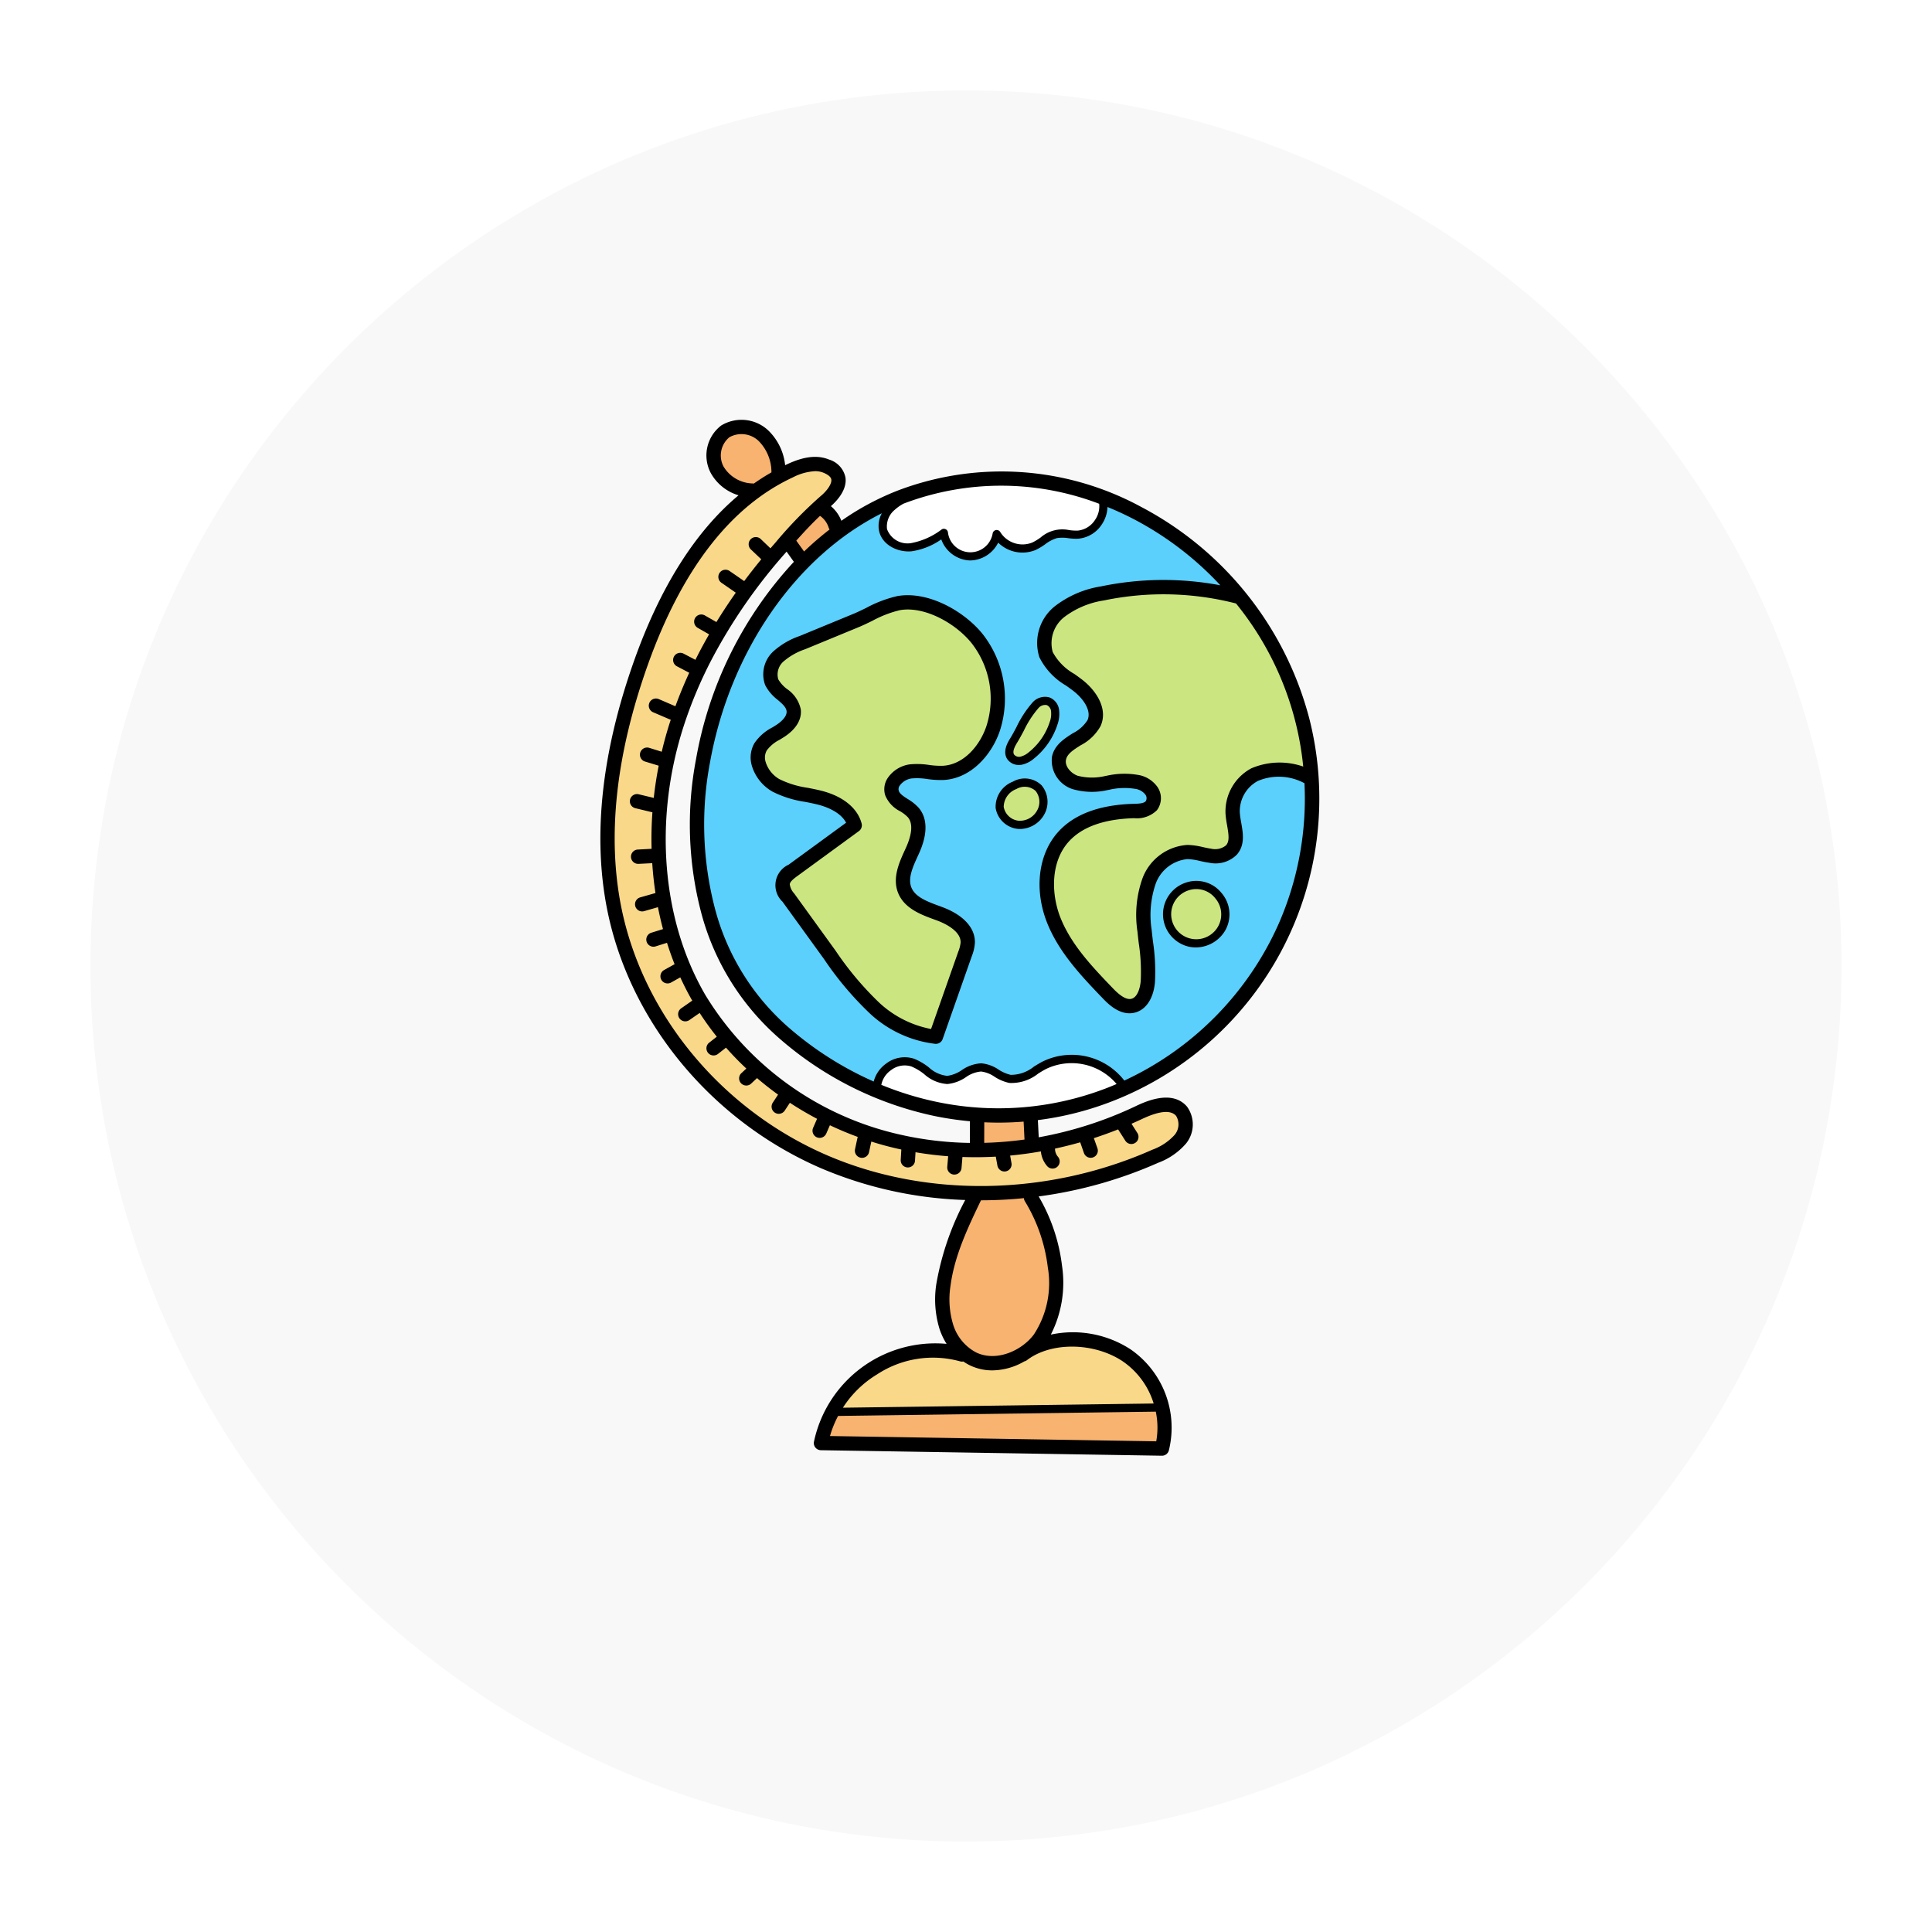 <svg xmlns="http://www.w3.org/2000/svg" xmlns:xlink="http://www.w3.org/1999/xlink" viewBox="0 0 234.912 234.912"><defs><style>.a{fill:#f8f8f8;}.b{fill:#5bd0fc;}.c,.h{fill:#fff;}.d{fill:#cbe580;}.e{fill:#f7b36f;}.f{fill:#f9d889;}.g,.h{stroke:none;}.i{filter:url(#a);}</style><filter id="a" x="0" y="0" width="234.912" height="234.912" filterUnits="userSpaceOnUse"><feOffset dy="3" input="SourceAlpha"/><feGaussianBlur stdDeviation="3" result="b"/><feFlood flood-opacity="0.302"/><feComposite operator="in" in2="b"/><feComposite in="SourceGraphic"/></filter></defs><g transform="translate(-181 -5120)"><g class="i" transform="matrix(1, 0, 0, 1, 181, 5120)"><g class="a" transform="translate(9 6)"><path class="g" d="M 108.456 215.912 C 101.164 215.912 93.878 215.177 86.799 213.728 C 79.9 212.317 73.114 210.21 66.629 207.468 C 60.262 204.775 54.121 201.441 48.377 197.56 C 42.687 193.716 37.336 189.301 32.473 184.439 C 27.61 179.576 23.195 174.225 19.351 168.535 C 15.47 162.79 12.137 156.649 9.444 150.282 C 6.701 143.798 4.595 137.012 3.183 130.113 C 1.735 123.034 1 115.747 1 108.456 C 1 101.164 1.735 93.878 3.183 86.799 C 4.595 79.9 6.701 73.114 9.444 66.629 C 12.137 60.262 15.47 54.121 19.351 48.377 C 23.195 42.687 27.61 37.336 32.473 32.473 C 37.336 27.61 42.687 23.195 48.377 19.351 C 54.121 15.47 60.262 12.137 66.629 9.444 C 73.114 6.701 79.9 4.595 86.799 3.183 C 93.878 1.735 101.164 1 108.456 1 C 115.747 1 123.034 1.735 130.113 3.183 C 137.012 4.595 143.798 6.701 150.282 9.444 C 156.649 12.137 162.79 15.47 168.535 19.351 C 174.225 23.195 179.576 27.61 184.439 32.473 C 189.301 37.336 193.716 42.687 197.56 48.377 C 201.441 54.121 204.775 60.262 207.468 66.629 C 210.21 73.114 212.317 79.9 213.728 86.799 C 215.177 93.878 215.912 101.164 215.912 108.456 C 215.912 115.747 215.177 123.034 213.728 130.113 C 212.317 137.012 210.21 143.798 207.468 150.282 C 204.775 156.649 201.441 162.79 197.56 168.535 C 193.716 174.225 189.301 179.576 184.439 184.439 C 179.576 189.301 174.225 193.716 168.535 197.56 C 162.79 201.441 156.649 204.775 150.282 207.468 C 143.798 210.21 137.012 212.317 130.113 213.728 C 123.034 215.177 115.747 215.912 108.456 215.912 Z"/><path class="h" d="M 108.456 2 C 101.232 2 94.013 2.728 86.999 4.163 C 80.165 5.561 73.443 7.648 67.019 10.365 C 60.711 13.033 54.628 16.335 48.937 20.18 C 43.299 23.988 37.998 28.362 33.18 33.18 C 28.362 37.998 23.988 43.299 20.18 48.937 C 16.335 54.628 13.033 60.711 10.365 67.019 C 7.648 73.443 5.561 80.165 4.163 86.999 C 2.728 94.013 2 101.232 2 108.456 C 2 115.68 2.728 122.899 4.163 129.912 C 5.561 136.747 7.648 143.469 10.365 149.893 C 13.033 156.2 16.335 162.284 20.18 167.975 C 23.988 173.612 28.362 178.914 33.18 183.731 C 37.998 188.549 43.299 192.923 48.937 196.732 C 54.628 200.577 60.711 203.879 67.019 206.547 C 73.443 209.264 80.165 211.35 86.999 212.749 C 94.013 214.184 101.232 214.912 108.456 214.912 C 115.68 214.912 122.899 214.184 129.912 212.749 C 136.747 211.35 143.469 209.264 149.893 206.547 C 156.2 203.879 162.284 200.577 167.975 196.732 C 173.612 192.923 178.914 188.549 183.731 183.731 C 188.549 178.914 192.923 173.612 196.732 167.975 C 200.577 162.284 203.879 156.2 206.547 149.893 C 209.264 143.469 211.35 136.747 212.749 129.912 C 214.184 122.899 214.912 115.68 214.912 108.456 C 214.912 101.232 214.184 94.013 212.749 86.999 C 211.35 80.165 209.264 73.443 206.547 67.019 C 203.879 60.711 200.577 54.628 196.732 48.937 C 192.923 43.299 188.549 37.998 183.731 33.18 C 178.914 28.362 173.612 23.988 167.975 20.18 C 162.284 16.335 156.2 13.033 149.893 10.365 C 143.469 7.648 136.747 5.561 129.912 4.163 C 122.899 2.728 115.68 2 108.456 2 M 108.456 0 C 168.354 0 216.912 48.557 216.912 108.456 C 216.912 168.354 168.354 216.912 108.456 216.912 C 48.557 216.912 0 168.354 0 108.456 C 0 48.557 48.557 0 108.456 0 Z"/></g></g><g transform="translate(254 5171.036)"><path class="b" d="M122.755,73.047l-.26-.208a6.276,6.276,0,0,0-3.6-.952,6.457,6.457,0,0,0-2.856.591,4.927,4.927,0,0,0-2.6,4.628,12.087,12.087,0,0,0,.177,1.224c.216,1.233.421,2.4-.362,3.286a2.638,2.638,0,0,1-2.048.782,4.916,4.916,0,0,1-.657-.046c-.334-.045-.673-.118-1-.19l-.086-.018A8.069,8.069,0,0,0,107.8,81.9c-2.128,0-3.837,1.769-4.525,3.413a12.4,12.4,0,0,0-.551,6.028c.047.47.1.94.159,1.408a23.8,23.8,0,0,1,.241,4.773c-.138,1.627-.827,2.766-1.85,3.048a1.91,1.91,0,0,1-.512.07c-1.195,0-2.252-1.1-2.76-1.633-2.393-2.493-5.106-5.317-6.519-8.768C89.914,86.4,90.378,82.3,92.663,79.8c1.809-1.982,4.718-3.04,8.664-3.145a2.58,2.58,0,0,0,1.991-.6,1.455,1.455,0,0,0-.007-1.664,2.578,2.578,0,0,0-1.523-.985,5.2,5.2,0,0,0-1.362-.166,14.516,14.516,0,0,0-2.289.247L98,73.5a13.635,13.635,0,0,1-2.115.211,5.149,5.149,0,0,1-1.779-.283,2.952,2.952,0,0,1-2.048-3.1C92.3,69.2,93.3,68.565,94.285,67.94a4.975,4.975,0,0,0,2.042-1.9c.734-1.616-.59-3.407-1.944-4.449-.27-.209-.542-.4-.83-.608l-.082-.059a7.642,7.642,0,0,1-2.976-3.109,4.965,4.965,0,0,1,1.628-5.338,11.6,11.6,0,0,1,5.32-2.282,36.205,36.205,0,0,1,7.431-.767,36.746,36.746,0,0,1,6.8.635l2.206.415-1.528-1.643A39.563,39.563,0,0,0,101.7,40.683c-1.079-.566-2.2-1.087-3.34-1.548l-.987-.4L97.348,39.8a3.274,3.274,0,0,1-.592,1.766,3.07,3.07,0,0,1-2.28,1.371c-.065,0-.13.006-.194.006a8.407,8.407,0,0,1-.877-.063,8.477,8.477,0,0,0-.925-.067,3.227,3.227,0,0,0-.688.067,4.887,4.887,0,0,0-1.693.862,7.228,7.228,0,0,1-1.032.622,3.059,3.059,0,0,1-1.276.268,3.565,3.565,0,0,1-2.47-1L84.59,42.9l-.455.925a3.171,3.171,0,0,1-2.725,1.758l-.03,0h-.029a3.141,3.141,0,0,1-2.777-2.066l-.307-.87-.781.489A7.845,7.845,0,0,1,74.2,44.47c-.1.009-.2.012-.3.012a2.815,2.815,0,0,1-2.867-1.924,2.457,2.457,0,0,1,.275-1.64l1.058-2.024-2.042,1.022c-10.659,5.329-18.814,17.116-21.284,30.76a41.309,41.309,0,0,0,.55,17.958,29.667,29.667,0,0,0,9.09,14.9,41.756,41.756,0,0,0,10.68,6.819l.8.355.21-.854A3.143,3.143,0,0,1,71.6,108.1a3.207,3.207,0,0,1,1.871-.646,2.526,2.526,0,0,1,.853.144,6.776,6.776,0,0,1,1.626.968,4.56,4.56,0,0,0,2.6,1.157h.071a4.623,4.623,0,0,0,2.126-.8,4.076,4.076,0,0,1,1.939-.727h.04a3.886,3.886,0,0,1,1.772.676,5.023,5.023,0,0,0,1.711.718,2.726,2.726,0,0,0,.426.033,5.793,5.793,0,0,0,2.905-1.139l.043-.027c.3-.182.6-.37.9-.528a6.866,6.866,0,0,1,3.208-.776A7.368,7.368,0,0,1,99.54,110l.358.481.545-.252A38.36,38.36,0,0,0,122.771,73.38ZM84.313,66.784c-.877,2.623-3.137,5.338-6.2,5.5-.1.006-.209.008-.311.008a13.039,13.039,0,0,1-1.5-.116,12.5,12.5,0,0,0-1.467-.116,5,5,0,0,0-.656.04,2.875,2.875,0,0,0-1.963,1.2,1.45,1.45,0,0,0-.2,1.247c.2.636.775,1.008,1.392,1.406a5.209,5.209,0,0,1,1.17.923c.9,1.049.867,2.723-.1,4.838l-.085.185c-.653,1.419-1.393,3.027-.826,4.457.594,1.5,2.346,2.133,3.888,2.694l.261.1c2.288.838,3.573,2.169,3.524,3.652a4.656,4.656,0,0,1-.334,1.4l-3.542,10.07a.135.135,0,0,1-.135.087h0a13.33,13.33,0,0,1-7.577-3.552,39.135,39.135,0,0,1-5.431-6.468l-5.042-6.968a2.05,2.05,0,0,1,.589-3.468l7.5-5.476-.293-.563a5.964,5.964,0,0,0-3.826-2.555c-.53-.138-1.048-.243-1.692-.369a12.3,12.3,0,0,1-3.732-1.159,4.633,4.633,0,0,1-2.157-2.705,2.761,2.761,0,0,1,.238-2.161,5.115,5.115,0,0,1,1.921-1.658c.182-.11.36-.22.537-.334.633-.415,1.678-1.276,1.548-2.374a3.134,3.134,0,0,0-1.329-1.839,4.692,4.692,0,0,1-1.328-1.532,3.055,3.055,0,0,1,.815-3.263,8.726,8.726,0,0,1,2.986-1.727l6.489-2.677c.514-.21,1.037-.466,1.591-.735l.034-.016a14.211,14.211,0,0,1,3.626-1.385,6.523,6.523,0,0,1,1.108-.092c3.266,0,6.774,2.244,8.552,4.461A11.987,11.987,0,0,1,84.313,66.784Zm5.425,10.088a2.7,2.7,0,0,1-2.278,1.353,2.08,2.08,0,0,1-.239-.012,2.327,2.327,0,0,1-2.006-1.9A2.566,2.566,0,0,1,86.9,73.875a2.979,2.979,0,0,1,1.245-.3,1.814,1.814,0,0,1,1.385.579A2.428,2.428,0,0,1,89.738,76.872Zm-1.061-7.039a2.638,2.638,0,0,1-1.144.593,1.29,1.29,0,0,1-.2.014.967.967,0,0,1-.815-.386.784.784,0,0,1-.122-.435,2.78,2.78,0,0,1,.493-1.288c.261-.424.511-.892.8-1.435a12.372,12.372,0,0,1,1.819-2.8,1.457,1.457,0,0,1,1-.475.9.9,0,0,1,.284.044,1.176,1.176,0,0,1,.691,1.009,3.161,3.161,0,0,1-.184,1.382A7.992,7.992,0,0,1,88.677,69.833Zm23.089,21.1a3.434,3.434,0,0,1-2.95,1.7,3,3,0,0,1-.7-.084,3.309,3.309,0,0,1-.234-6.368,3.316,3.316,0,0,1,1.017-.162,3.21,3.21,0,0,1,2.5,1.214A3.258,3.258,0,0,1,111.766,90.93Zm0,0" transform="translate(-36.429 -29.205)"/><path class="c" d="M135.5,318.776l.549.225a39.385,39.385,0,0,0,7,2.141,37.577,37.577,0,0,0,7.538.766,36.938,36.938,0,0,0,13.217-2.433c.471-.18.951-.375,1.426-.579l.889-.383-.605-.756a7.866,7.866,0,0,0-6.123-2.825,7.281,7.281,0,0,0-3.4.818c-.32.17-.626.358-.949.557l.387.629-.408-.615a5.359,5.359,0,0,1-2.643,1.067,2.386,2.386,0,0,1-.361-.028,4.663,4.663,0,0,1-1.548-.661,4.249,4.249,0,0,0-2-.737h-.057a4.491,4.491,0,0,0-2.179.792,4.185,4.185,0,0,1-1.9.732h-.064a4.149,4.149,0,0,1-2.306-1.067,7.264,7.264,0,0,0-1.748-1.032,3.014,3.014,0,0,0-1.015-.173,3.7,3.7,0,0,0-2.158.741,3.558,3.558,0,0,0-1.443,2.24Zm0,0" transform="translate(-102.164 -237.45)"/><path class="c" d="M141.91,38.082c.111,0,.222-.006.333-.015a8.64,8.64,0,0,0,3.785-1.59,3.608,3.608,0,0,0,3.316,2.7h.064A3.64,3.64,0,0,0,152.72,36.8a3.985,3.985,0,0,0,3.076,1.433,3.522,3.522,0,0,0,1.472-.31,7.3,7.3,0,0,0,1.116-.672,4.529,4.529,0,0,1,1.513-.78,2.787,2.787,0,0,1,.582-.056,8.183,8.183,0,0,1,.873.063,8.58,8.58,0,0,0,.937.068c.071,0,.141,0,.217-.006a3.568,3.568,0,0,0,2.652-1.58,3.641,3.641,0,0,0,.654-2.5l-.055-.445-.42-.157a35.027,35.027,0,0,0-12.258-2.245,33.681,33.681,0,0,0-11.97,2.2l-.078.032-.058.02-.054.03a6.24,6.24,0,0,0-1.233.875,3.354,3.354,0,0,0-1.124,3.017A3.3,3.3,0,0,0,141.91,38.082Zm0,0" transform="translate(-104.431 -22.322)"/><path class="d" d="M250.908,99.343a38.76,38.76,0,0,0-7.363-14.682l-.154-.192-.238-.062a36.179,36.179,0,0,0-16.4-.374,11.2,11.2,0,0,0-5.2,2.223A4.745,4.745,0,0,0,220,91.3a7.365,7.365,0,0,0,2.883,2.988l.063.045c.284.2.579.413.855.626,1.431,1.1,2.821,3.011,2.029,4.768a5.2,5.2,0,0,1-2.156,2.02c-.966.612-1.878,1.191-2.1,2.212a2.693,2.693,0,0,0,1.884,2.8,4.877,4.877,0,0,0,1.685.266,13.366,13.366,0,0,0,2.06-.207l.139-.02a14.92,14.92,0,0,1,2.337-.249,5.443,5.443,0,0,1,1.436.175,2.867,2.867,0,0,1,1.668,1.087,1.684,1.684,0,0,1,0,1.974,2.824,2.824,0,0,1-2.209.7c-3.853.1-6.7,1.131-8.46,3.06-2.522,2.764-2.383,7.1-1.126,10.168,1.389,3.392,3.961,6.077,6.463,8.687a4.1,4.1,0,0,0,2.584,1.547,1.649,1.649,0,0,0,.434-.058c.908-.252,1.525-1.305,1.65-2.816a23.142,23.142,0,0,0-.238-4.721c-.057-.47-.112-.943-.159-1.414a12.632,12.632,0,0,1,.568-6.153,5.519,5.519,0,0,1,4.786-3.575,8.315,8.315,0,0,1,1.728.255l.086.018c.325.07.632.136.955.181a4.381,4.381,0,0,0,.594.041,2.447,2.447,0,0,0,1.875-.694c.7-.795.505-1.9.3-3.064a12.177,12.177,0,0,1-.178-1.251,5.2,5.2,0,0,1,2.742-4.882,7.122,7.122,0,0,1,3.062-.614,7.649,7.649,0,0,1,2.64.436l1.117.424-.12-1.188A38.9,38.9,0,0,0,250.908,99.343Zm0,0" transform="translate(-165.686 -62.783)"/><path class="d" d="M282.9,228.949a3.725,3.725,0,0,0-1.158.188,3.79,3.79,0,0,0,.267,7.3,3.557,3.557,0,0,0,.835.1,3.86,3.86,0,0,0,3.355-1.95,3.745,3.745,0,0,0-.423-4.242A3.79,3.79,0,0,0,282.9,228.949Zm0,0" transform="translate(-210.441 -172.622)"/><path class="d" d="M202.545,145.7a1.709,1.709,0,0,0,.275-.022,3.11,3.11,0,0,0,1.368-.689,8.506,8.506,0,0,0,2.78-4.013,3.478,3.478,0,0,0,.2-1.6,1.613,1.613,0,0,0-1.021-1.4,1.39,1.39,0,0,0-.43-.066,1.941,1.941,0,0,0-1.347.618,12.8,12.8,0,0,0-1.911,2.939c-.25.471-.508.958-.774,1.386-.411.667-.825,1.525-.365,2.235A1.417,1.417,0,0,0,202.545,145.7Zm0,0" transform="translate(-151.638 -103.984)"/><path class="d" d="M199.719,178.422a3.538,3.538,0,0,0-1.457.339,3.029,3.029,0,0,0-1.959,2.932,2.764,2.764,0,0,0,2.729,2.337,3.141,3.141,0,0,0,2.691-1.6,2.883,2.883,0,0,0-.27-3.271A2.264,2.264,0,0,0,199.719,178.422Zm0,0" transform="translate(-147.993 -134.526)"/><path class="d" d="M96.45,90.789a6.257,6.257,0,0,0-1.07.089,14.19,14.19,0,0,0-3.559,1.363c-.513.25-1.094.532-1.639.756l-6.5,2.683A8.384,8.384,0,0,0,80.8,97.345a2.828,2.828,0,0,0-.764,2.971,4.478,4.478,0,0,0,1.261,1.44,3.314,3.314,0,0,1,1.418,2.006c.108.922-.484,1.855-1.666,2.626q-.264.17-.538.335a4.968,4.968,0,0,0-1.836,1.567,2.51,2.51,0,0,0-.212,1.963A4.384,4.384,0,0,0,80.5,112.8a12.1,12.1,0,0,0,3.674,1.134c.6.118,1.148.227,1.684.363,2.308.6,3.868,1.852,4.278,3.434a.133.133,0,0,1-.05.139l-7.52,5.49a2.465,2.465,0,0,0-1.183,1.47,2.427,2.427,0,0,0,.658,1.639l5.045,6.971a38.89,38.89,0,0,0,5.385,6.415,13.512,13.512,0,0,0,6.713,3.407l.6.091,3.517-10a4.452,4.452,0,0,0,.316-1.312c.063-1.924-2.32-3.018-3.353-3.4l-.257-.093c-1.6-.581-3.408-1.239-4.044-2.847-.608-1.532.156-3.193.83-4.66l.087-.185c.935-2.045.983-3.578.141-4.557a5,5,0,0,0-1.115-.875,3.073,3.073,0,0,1-1.5-1.54,1.72,1.72,0,0,1,.229-1.474,3.146,3.146,0,0,1,2.149-1.324,5.107,5.107,0,0,1,.693-.043,12.8,12.8,0,0,1,1.5.119l.025,0a12.533,12.533,0,0,0,1.446.111c.1,0,.2,0,.293-.008,2.941-.153,5.117-2.78,5.971-5.317a11.715,11.715,0,0,0-1.925-10.8C103.049,92.984,99.627,90.789,96.45,90.789Zm0,0" transform="translate(-59.077 -68.453)"/><path class="e" d="M110.828,488.117a13.4,13.4,0,0,0-1.041,2.587l-.263.924,41.257.666.113-.615a10.169,10.169,0,0,0-.06-3.886l-.123-.6-39.679.533Zm0,0" transform="translate(-82.578 -367.334)"/><path class="e" d="M173.16,401.631a5.192,5.192,0,0,0,2.327.53,7.419,7.419,0,0,0,5.649-2.919,12.142,12.142,0,0,0,1.831-8.711,20.719,20.719,0,0,0-2.882-8.3.169.169,0,0,1-.021-.072l-.069-.739-.738.073c-1.74.173-3.472.259-5.145.259h-.465l-.2.419c-1.614,3.365-3.282,6.842-3.774,10.635a11.234,11.234,0,0,0,.357,5.034A6.487,6.487,0,0,0,173.16,401.631Zm0,0" transform="translate(-127.834 -287.58)"/><path class="e" d="M192.413,347.334l.67-.092-.184-3.62-.758.062c-.994.08-2,.12-2.976.12-.551,0-1.128-.013-1.715-.041l-.77-.036-.012,4.034.759-.019A44.8,44.8,0,0,0,192.413,347.334Zm0,0" transform="translate(-140.743 -259.082)"/><path class="e" d="M95.392,49.451a37.678,37.678,0,0,1,3.041-2.626l.533-.414-.364-.568a.2.2,0,0,1-.024-.047,3.5,3.5,0,0,0-1.335-1.816l-.492-.342-.435.411c-.882.832-1.787,1.776-2.93,3.059l-.393.441,1.785,2.5Zm0,0" transform="translate(-70.114 -32.901)"/><path class="e" d="M61.138,11.543l.312.062.259-.184c.68-.481,1.379-.925,2.076-1.321l.391-.221-.017-.449A6.131,6.131,0,0,0,62.34,5.075a4.045,4.045,0,0,0-2.658-1.017,3.147,3.147,0,0,0-1.8.526,3.6,3.6,0,0,0-.931,4.524A4.983,4.983,0,0,0,61.138,11.543Zm0,0" transform="translate(-42.625 -3.06)"/><path class="f" d="M4.886,76.306C7.548,89.591,17.27,101.341,30.26,106.974a48.243,48.243,0,0,0,19.058,3.836,52.51,52.51,0,0,0,21.168-4.48,7.294,7.294,0,0,0,2.978-2.012,2.71,2.71,0,0,0,.17-3.25,2.238,2.238,0,0,0-1.793-.739,8.009,8.009,0,0,0-3.266.943c-.362.173-.751.349-1.223.556l-.79.346,1.19,1.867a.131.131,0,0,1-.037.178.14.14,0,0,1-.075.022.132.132,0,0,1-.111-.061l-1.218-1.9-.566.226c-.94.375-1.917.727-2.905,1.048l-.717.234.678,1.943a.131.131,0,0,1-.006.1.125.125,0,0,1-.073.065.159.159,0,0,1-.045.01.135.135,0,0,1-.125-.09l-.679-1.953-.671.191c-.972.278-1.986.531-3.016.753l-.57.123-.012.583A2.2,2.2,0,0,0,58.141,107a.134.134,0,0,1-.008.184.138.138,0,0,1-.092.036.127.127,0,0,1-.1-.047,2.449,2.449,0,0,1-.587-1.377l-.077-.8-.787.14c-1.215.217-2.453.385-3.677.5l-.8.076.308,1.7a.133.133,0,0,1-.022.1.129.129,0,0,1-.084.054l-.027,0a.13.13,0,0,1-.127-.109l-.313-1.731-.651.035c-.821.045-1.65.068-2.463.068-.507,0-1.02-.01-1.523-.027l-.7-.024-.172,2.04a.131.131,0,1,1-.261-.024l.17-2.031-.742-.056c-1.309-.1-2.623-.26-3.9-.479l-.812-.139-.111,1.854a.133.133,0,0,1-.124.124h-.016a.121.121,0,0,1-.088-.043.129.129,0,0,1-.033-.1l.111-1.887-.617-.135c-.279-.061-.559-.123-.835-.188-.925-.219-1.85-.475-2.749-.76l-.774-.246-.45,2.088a.128.128,0,0,1-.126.1l-.028,0a.129.129,0,0,1-.1-.155l.285-1.341.261-.746-.682-.252c-1.124-.413-2.245-.882-3.329-1.4l-.687-.326-.748,1.711a.131.131,0,0,1-.121.079.14.14,0,0,1-.054-.012.125.125,0,0,1-.068-.07.127.127,0,0,1,0-.1l.754-1.725-.605-.321c-1.116-.59-2.207-1.235-3.247-1.917l-.617-.406-1.026,1.566a.137.137,0,0,1-.112.06.113.113,0,0,1-.072-.022.131.131,0,0,1-.037-.181l1.029-1.569-.572-.413c-.846-.61-1.691-1.274-2.512-1.975l-.5-.429-1.229,1.148a.127.127,0,0,1-.086.034.136.136,0,0,1-.1-.04.133.133,0,0,1,0-.187l1.211-1.126-.577-.54c-.852-.8-1.667-1.638-2.425-2.493l-.461-.521-1.538,1.21a.132.132,0,0,1-.212-.121.127.127,0,0,1,.049-.086l1.532-1.206-.466-.581A33.438,33.438,0,0,1,15.76,88.63l-.413-.642-1.854,1.284a.139.139,0,0,1-.081.026.13.13,0,0,1-.109-.057.125.125,0,0,1-.021-.1.128.128,0,0,1,.053-.085l1.24-.856c.031-.017.061-.036.089-.056l.543-.389-.333-.58c-.5-.877-.983-1.81-1.422-2.771l-.333-.728-1.789,1a.154.154,0,0,1-.072.021.135.135,0,0,1-.116-.068.134.134,0,0,1,.051-.179l1.822-1.02-.24-.6c-.317-.8-.621-1.655-.9-2.552l-.221-.7-2.075.647a.263.263,0,0,1-.056.012.135.135,0,0,1-.127-.093.131.131,0,0,1,.087-.164l2.1-.654-.183-.683c-.226-.845-.429-1.725-.6-2.617l-.155-.787L8.2,75.934a.182.182,0,0,1-.045.006.13.13,0,0,1-.126-.092.131.131,0,0,1,.012-.1.127.127,0,0,1,.078-.062l2.477-.706-.1-.642c-.18-1.2-.309-2.4-.384-3.566l-.046-.726-2.4.118a.134.134,0,0,1-.118-.126.125.125,0,0,1,.035-.093.127.127,0,0,1,.092-.044l2.375-.12-.018-.72c-.037-1.465,0-2.933.1-4.366l.045-.626-2.713-.65a.135.135,0,0,1-.1-.16.131.131,0,0,1,.16-.1l2.67.644.092-.832c.142-1.275.342-2.574.594-3.859l.128-.653-2.282-.7a.136.136,0,0,1-.088-.165.134.134,0,0,1,.166-.086l2.258.69.182-.766c.29-1.225.621-2.416.987-3.555.019-.064.041-.129.062-.192l.256-.767-.682-.241-.083-.027-2.017-.866a.132.132,0,0,1-.069-.172.139.139,0,0,1,.124-.082.129.129,0,0,1,.049.011l2.743,1.179.268-.732c.5-1.353,1.054-2.7,1.66-4.016l.3-.638L12.69,46.215a.131.131,0,0,1-.065-.079.122.122,0,0,1,.011-.1.129.129,0,0,1,.115-.069.126.126,0,0,1,.062.016L14.948,47.1l.335-.673c.138-.277.277-.555.42-.83.38-.728.791-1.48,1.223-2.232l.367-.64-2-1.145a.133.133,0,0,1,.066-.247.127.127,0,0,1,.064.017L17.431,42.5l.375-.611c.741-1.208,1.526-2.4,2.332-3.537l.431-.608-2.357-1.631a.129.129,0,0,1-.034-.182.134.134,0,0,1,.111-.059.122.122,0,0,1,.072.023l2.362,1.636.426-.572c.653-.875,1.344-1.758,2.056-2.625l.435-.531-1.763-1.67a.13.13,0,0,1-.04-.091.133.133,0,0,1,.134-.135.128.128,0,0,1,.089.035L23.812,33.6l.505-.59c.146-.17.293-.341.441-.511l.149-.171a50.252,50.252,0,0,1,5.416-5.579c.842-.7,1.691-1.78,1.553-2.7-.089-.579-.561-1.048-1.4-1.393a3.369,3.369,0,0,0-1.3-.246,7.34,7.34,0,0,0-3,.814C18.38,26.848,12.294,34.715,8.084,46.611,4.208,57.565,3.132,67.557,4.886,76.306Zm0,0" transform="translate(-3.068 -16.899)"/><path class="f" d="M154.161,462.517a10.326,10.326,0,0,0-4.058-5.526,11.972,11.972,0,0,0-6.58-1.91,9.741,9.741,0,0,0-5.921,1.8.12.12,0,0,1-.043.02l-.1.024-.093.054a7.161,7.161,0,0,1-3.539.99,5.432,5.432,0,0,1-2.429-.56,5.58,5.58,0,0,1-.667-.393l-.25-.169-.3.055a.123.123,0,0,1-.027,0,.1.1,0,0,1-.029,0,11.232,11.232,0,0,0-3.36-.505,14.362,14.362,0,0,0-7.294,2.154,13.6,13.6,0,0,0-4.417,4.3L114.3,464l40.153-.542Zm0,0" transform="translate(-86.183 -343.122)"/><path d="M86.194,36.316A40.726,40.726,0,0,0,65.737,10.59a35.559,35.559,0,0,0-29.4-2.048,32.364,32.364,0,0,0-7.033,3.744,4.449,4.449,0,0,0-1.276-1.778c.7-.614,2-1.98,1.769-3.5a2.867,2.867,0,0,0-2.007-2.171c-1.825-.754-3.789-.027-5.108.586l-.217.106A6.853,6.853,0,0,0,20.382,1.27,4.75,4.75,0,0,0,14.693.7a4.579,4.579,0,0,0-1.248,5.819A5.732,5.732,0,0,0,16.8,9.187C11.533,13.6,7.266,20.361,4.074,29.375.136,40.5-.954,50.673.835,59.6,3.561,73.2,13.508,85.232,26.793,90.994a48.6,48.6,0,0,0,17.572,3.877,34.079,34.079,0,0,0-3.519,10.223,12.244,12.244,0,0,0,.4,5.485,8.37,8.37,0,0,0,.849,1.787,15.082,15.082,0,0,0-16.126,11.894.869.869,0,0,0,.839,1.035l41.46.67h.014a.868.868,0,0,0,.84-.647,11.575,11.575,0,0,0-4.646-12.28,12.857,12.857,0,0,0-9.705-1.8,13.882,13.882,0,0,0,1.356-8.4,21.771,21.771,0,0,0-2.836-8.4,53.144,53.144,0,0,0,14.535-4.093,8.285,8.285,0,0,0,3.366-2.317,3.69,3.69,0,0,0,.139-4.506c-1.829-2.148-5.156-.573-6.25-.055A46.714,46.714,0,0,1,53.3,87.248l-.106-2.09a38.035,38.035,0,0,0,8.8-2.2,39.484,39.484,0,0,0,24.2-46.645Zm-.738,5.854a8.748,8.748,0,0,0-6.3.212,5.948,5.948,0,0,0-3.141,5.591A12.9,12.9,0,0,0,76.2,49.3c.21,1.2.308,1.957-.126,2.448a2.094,2.094,0,0,1-1.818.407c-.318-.043-.641-.114-.983-.189A8.83,8.83,0,0,0,71.4,51.7h-.024a6.252,6.252,0,0,0-5.448,4.025,13.3,13.3,0,0,0-.624,6.514c.048.475.1.95.16,1.426a22.776,22.776,0,0,1,.237,4.572c-.078.921-.411,1.973-1.112,2.167-.744.2-1.664-.637-2.289-1.29-2.446-2.55-4.975-5.186-6.314-8.455-1.169-2.853-1.315-6.864.991-9.391,1.617-1.773,4.287-2.723,7.934-2.82a3.447,3.447,0,0,0,2.765-.977,2.429,2.429,0,0,0,.04-2.847,3.6,3.6,0,0,0-2.093-1.392,9.739,9.739,0,0,0-4.081.059l-.121.019a6.962,6.962,0,0,1-3.394-.024c-.819-.3-1.582-1.152-1.411-1.955.151-.714.9-1.191,1.767-1.741a5.825,5.825,0,0,0,2.433-2.34c.971-2.15-.605-4.39-2.25-5.655-.308-.237-.629-.467-.941-.688A6.743,6.743,0,0,1,55,28.248a4.044,4.044,0,0,1,1.359-4.221,10.56,10.56,0,0,1,4.864-2.055,35.473,35.473,0,0,1,16.064.368,37.248,37.248,0,0,1,8.173,19.83ZM60.649,10.219a2.922,2.922,0,0,1-.53,2,2.815,2.815,0,0,1-2.088,1.262A6.359,6.359,0,0,1,57,13.418a4.029,4.029,0,0,0-3.479.906,6.73,6.73,0,0,1-.991.6,3.185,3.185,0,0,1-3.91-1.27.5.5,0,0,0-.923.164,2.746,2.746,0,0,1-5.436-.121.5.5,0,0,0-.764-.358,8.789,8.789,0,0,1-3.755,1.669A2.654,2.654,0,0,1,34.854,13.3a2.616,2.616,0,0,1,.908-2.322,5.393,5.393,0,0,1,1.087-.768l.1-.042A33.393,33.393,0,0,1,60.649,10.219ZM12.195,59.69a30.64,30.64,0,0,0,9.4,15.387,41.817,41.817,0,0,0,19.089,9.595,38.654,38.654,0,0,0,4.252.625l-.009,2.633a40.819,40.819,0,0,1-8.785-1.079A37.266,37.266,0,0,1,12.8,70.008C7.467,60.892,6.461,48.665,10.113,37.3a52.735,52.735,0,0,1,3.413-8.144,65.5,65.5,0,0,1,8.917-12.893l.151-.173c.016-.018.033-.036.048-.054l.885,1.24a47.276,47.276,0,0,0-11.9,24.017A42.282,42.282,0,0,0,12.195,59.69ZM24.768,16.02,23.822,14.7c.929-1.042,1.886-2.068,2.885-3.012a2.738,2.738,0,0,1,1.049,1.427.906.906,0,0,0,.111.23A37.708,37.708,0,0,0,24.768,16.02ZM18.583,7.748A4.245,4.245,0,0,1,14.98,5.7a2.878,2.878,0,0,1,.7-3.568,3.02,3.02,0,0,1,3.547.434A5.381,5.381,0,0,1,20.8,6.4q-1.094.624-2.139,1.361C18.633,7.756,18.609,7.749,18.583,7.748ZM67.588,124.214l-39.67-.642a12.773,12.773,0,0,1,.985-2.444l38.63-.521A9.449,9.449,0,0,1,67.588,124.214Zm-4.078-9.729a9.632,9.632,0,0,1,3.765,5.132l-37.788.51a12.846,12.846,0,0,1,4.177-4.065,12.381,12.381,0,0,1,10.053-1.577.861.861,0,0,0,.412.022,6.33,6.33,0,0,0,.752.444,6.224,6.224,0,0,0,2.775.637,7.9,7.9,0,0,0,3.885-1.089.867.867,0,0,0,.329-.155C54.8,112.1,60.022,112.159,63.511,114.484ZM51.616,95.023A20.008,20.008,0,0,1,54.4,103.04a11.407,11.407,0,0,1-1.689,8.181c-1.481,1.988-4.6,3.383-7.057,2.169a5.745,5.745,0,0,1-2.759-3.368,10.521,10.521,0,0,1-.324-4.705c.473-3.659,2.114-7.09,3.706-10.409q2.6,0,5.219-.263A.848.848,0,0,0,51.616,95.023Zm14.21-9.985c2.133-1.011,3.54-1.143,4.179-.391a1.988,1.988,0,0,1-.194,2.322,6.746,6.746,0,0,1-2.692,1.787c-12.714,5.652-27.53,5.893-39.635.643C14.714,83.859,5.156,72.312,2.54,59.263c-1.727-8.619-.659-18.48,3.173-29.307C9.857,18.254,15.813,10.53,23.418,7a6.633,6.633,0,0,1,2.693-.746,2.623,2.623,0,0,1,1.018.19c.4.166.894.444.951.826.075.489-.457,1.319-1.3,2.018a50.877,50.877,0,0,0-5.5,5.659l-.151.173c-.151.171-.3.343-.446.516L19.5,14.507a.87.87,0,1,0-1.2,1.262l1.263,1.2q-1.078,1.313-2.076,2.651l-1.778-1.229a.869.869,0,0,0-.988,1.431l1.743,1.206Q15.215,22.8,14.109,24.6l-1.385-.793a.87.87,0,1,0-.865,1.509l1.36.779q-.647,1.124-1.238,2.257c-.145.28-.285.56-.426.841l-1.469-.769a.87.87,0,0,0-.805,1.541l1.523.8q-.931,2.022-1.682,4.073L7.1,33.967a.87.87,0,1,0-.686,1.6l2.039.875a.688.688,0,0,0,.107.034c-.033.1-.066.2-.1.293q-.574,1.786-1,3.6L5.953,39.9a.87.87,0,1,0-.507,1.664l1.645.5q-.386,1.956-.6,3.918l-1.857-.447a.87.87,0,0,0-.407,1.691l2.1.506q-.161,2.231-.1,4.439L4.57,52.26A.87.87,0,0,0,4.612,54h.044l1.65-.083q.12,1.835.393,3.631l-1.853.528a.87.87,0,0,0,.237,1.707.9.9,0,0,0,.239-.034L7,59.268q.264,1.351.614,2.666l-1.419.441a.869.869,0,1,0,.516,1.661L8.1,63.6c.279.882.584,1.751.924,2.6l-1.258.7a.87.87,0,1,0,.851,1.517l1.1-.615q.666,1.457,1.455,2.834a.613.613,0,0,0-.055.031L9.85,71.55a.87.87,0,1,0,.99,1.43l1.232-.852a34.786,34.786,0,0,0,2.083,2.887l-.947.744a.87.87,0,0,0,1.074,1.368l.992-.78q1.169,1.323,2.472,2.542l-.631.589A.87.87,0,0,0,18.3,80.749l.747-.7q1.234,1.055,2.558,2.012l-.643.979A.87.87,0,0,0,22.417,84l.623-.949Q24.641,84.1,26.347,85l-.48,1.1a.871.871,0,0,0,.448,1.146.883.883,0,0,0,.348.073.871.871,0,0,0,.8-.522l.444-1.014q1.659.786,3.39,1.421a.988.988,0,0,0-.042.131l-.291,1.36a.87.87,0,0,0,.669,1.032.842.842,0,0,0,.183.019.869.869,0,0,0,.85-.687l.277-1.292q1.385.44,2.8.776c.283.067.565.131.85.191l-.074,1.259a.87.87,0,0,0,.817.92h.052a.869.869,0,0,0,.867-.818l.062-1.031q1.968.336,3.969.487l-.108,1.289a.87.87,0,0,0,.794.94l.074,0a.87.87,0,0,0,.866-.8l.111-1.339q2.02.071,4.054-.042l.2,1.09a.871.871,0,0,0,.855.717.833.833,0,0,0,.154-.014.869.869,0,0,0,.7-1.009l-.163-.914q1.87-.176,3.737-.507a3.188,3.188,0,0,0,.766,1.793.869.869,0,1,0,1.307-1.146,1.466,1.466,0,0,1-.351-.986q1.537-.332,3.061-.766l.453,1.3a.87.87,0,0,0,.821.583.855.855,0,0,0,.286-.049.87.87,0,0,0,.535-1.107L60,87.352q1.486-.484,2.951-1.065l.886,1.39a.87.87,0,0,0,1.467-.935L64.58,85.6Q65.2,85.33,65.826,85.038ZM51.569,87.522a43.969,43.969,0,0,1-4.9.4l.008-2.5c.583.027,1.167.042,1.75.042,1.014,0,2.027-.043,3.035-.124Zm9.8-6.185a36.463,36.463,0,0,1-20.342,1.632,38.532,38.532,0,0,1-6.867-2.1A2.837,2.837,0,0,1,35.319,79.1a2.707,2.707,0,0,1,2.487-.467,6.559,6.559,0,0,1,1.563.933,4.622,4.622,0,0,0,2.825,1.205,4.8,4.8,0,0,0,2.247-.83,3.753,3.753,0,0,1,1.844-.692,3.688,3.688,0,0,1,1.648.64,5.3,5.3,0,0,0,1.8.751,5.2,5.2,0,0,0,3.507-1.143c.321-.2.624-.383.929-.545a7.165,7.165,0,0,1,8.6,1.818C62.31,80.966,61.844,81.157,61.373,81.336ZM82.515,61.192A38.03,38.03,0,0,1,63.706,80.351a8.08,8.08,0,0,0-10-2.281c-.333.178-.664.382-.984.578a4.438,4.438,0,0,1-2.832,1.007,4.478,4.478,0,0,1-1.46-.631,4.486,4.486,0,0,0-2.117-.772,4.546,4.546,0,0,0-2.366.826,4.024,4.024,0,0,1-1.779.7,3.866,3.866,0,0,1-2.214-1.017,7.392,7.392,0,0,0-1.811-1.065,3.7,3.7,0,0,0-3.41.6,3.879,3.879,0,0,0-1.5,2.172,40.986,40.986,0,0,1-10.49-6.7,28.931,28.931,0,0,1-8.865-14.533A40.508,40.508,0,0,1,13.34,41.6c2.444-13.511,10.5-25.037,20.886-30.232a3.191,3.191,0,0,0-.343,2.139c.377,1.75,2.305,2.639,3.953,2.489a8.446,8.446,0,0,0,3.613-1.446,3.876,3.876,0,0,0,3.457,2.559h.075a3.885,3.885,0,0,0,3.389-2.168,4.2,4.2,0,0,0,4.574.885,7.7,7.7,0,0,0,1.14-.685,4.335,4.335,0,0,1,1.438-.75,4.33,4.33,0,0,1,1.371.012,7.178,7.178,0,0,0,1.195.062,3.807,3.807,0,0,0,2.848-1.688,4.021,4.021,0,0,0,.723-2.167q1.653.672,3.273,1.516a39,39,0,0,1,10.451,8.005,37.254,37.254,0,0,0-14.52.134,12.287,12.287,0,0,0-5.655,2.452,5.709,5.709,0,0,0-1.829,6.163,8.215,8.215,0,0,0,3.235,3.439c.311.222.606.432.889.65,1.232.947,2.243,2.415,1.725,3.561a4.448,4.448,0,0,1-1.781,1.588c-1.047.665-2.232,1.419-2.536,2.848a3.662,3.662,0,0,0,2.52,3.951,8.485,8.485,0,0,0,4.261.107l.122-.02a8.2,8.2,0,0,1,3.355-.1,1.889,1.889,0,0,1,1.1.679.738.738,0,0,1,.051.788c-.239.3-.943.316-1.457.33-4.138.111-7.225,1.25-9.173,3.387-2.478,2.716-2.995,7.121-1.315,11.222,1.464,3.575,4.229,6.457,6.669,9,.563.588,1.783,1.86,3.291,1.86a2.682,2.682,0,0,0,.715-.1c1.327-.367,2.218-1.749,2.382-3.7a24.323,24.323,0,0,0-.243-4.922c-.055-.465-.11-.93-.157-1.4a11.758,11.758,0,0,1,.5-5.667,4.573,4.573,0,0,1,3.845-2.959h.014a7.333,7.333,0,0,1,1.514.229c.361.079.734.16,1.123.213a3.661,3.661,0,0,0,3.354-.979c1.02-1.154.762-2.614.535-3.9-.072-.408-.139-.794-.166-1.152a4.171,4.171,0,0,1,2.2-3.917,6.548,6.548,0,0,1,5.659.281A37.922,37.922,0,0,1,82.515,61.192Zm0,0" transform="translate(0 0)"/><path d="M102.5,91.462c-2.191-2.734-6.567-5.287-10.36-4.636a14.853,14.853,0,0,0-3.827,1.45c-.555.27-1.079.525-1.581.731L80.24,91.684a9.32,9.32,0,0,0-3.226,1.891,3.789,3.789,0,0,0-.967,4.084,5.348,5.348,0,0,0,1.52,1.788c.549.476,1.023.886,1.079,1.367.088.752-.912,1.468-1.221,1.669-.168.11-.34.215-.514.321a5.825,5.825,0,0,0-2.178,1.918,3.5,3.5,0,0,0-.312,2.727,5.409,5.409,0,0,0,2.507,3.154A12.918,12.918,0,0,0,80.9,111.85c.566.111,1.1.216,1.625.353.822.213,2.652.827,3.358,2.184l-6.986,5.1a2.75,2.75,0,0,0-.748,4.5l5.038,6.962a39.657,39.657,0,0,0,5.538,6.585,14.043,14.043,0,0,0,8.011,3.738c.022,0,.045,0,.067,0a.869.869,0,0,0,.82-.58l3.542-10.07a5.367,5.367,0,0,0,.377-1.621c.059-1.821-1.4-3.415-4.007-4.371l-.261-.1c-1.467-.534-2.985-1.087-3.456-2.275-.45-1.135.192-2.529.813-3.878l.083-.182c1.389-3.027.762-4.731-.008-5.628a5.908,5.908,0,0,0-1.331-1.063c-.518-.333-.966-.623-1.086-1a.7.7,0,0,1,.116-.631,2.128,2.128,0,0,1,1.438-.87,7.914,7.914,0,0,1,1.94.076,11.386,11.386,0,0,0,1.936.114c3.415-.178,5.908-3.142,6.866-6A12.735,12.735,0,0,0,102.5,91.462Zm.442,11.187c-.771,2.3-2.71,4.681-5.308,4.816a9.777,9.777,0,0,1-1.642-.1,9.392,9.392,0,0,0-2.373-.073,3.883,3.883,0,0,0-2.676,1.661,2.464,2.464,0,0,0-.308,2.088,3.745,3.745,0,0,0,1.8,1.942,4.472,4.472,0,0,1,.954.734c.795.925.3,2.56-.254,3.769l-.082.179c-.7,1.524-1.574,3.42-.85,5.247.758,1.912,2.821,2.664,4.477,3.267l.258.094c.684.252,2.916,1.188,2.868,2.681a3.926,3.926,0,0,1-.28,1.1l-3.312,9.415a12.749,12.749,0,0,1-6.331-3.227,38.4,38.4,0,0,1-5.286-6.305l-5.037-6.963a1.993,1.993,0,0,1-.526-1.11c.042-.327.481-.672.89-.97l7.518-5.49a.87.87,0,0,0,.329-.92c-.479-1.849-2.231-3.293-4.808-3.963-.576-.149-1.161-.264-1.727-.376a11.44,11.44,0,0,1-3.454-1.052A3.659,3.659,0,0,1,76.1,107a1.766,1.766,0,0,1,.136-1.4,4.407,4.407,0,0,1,1.581-1.309c.188-.115.376-.23.557-.348,1.431-.933,2.14-2.116,2-3.33a3.96,3.96,0,0,0-1.668-2.478,3.973,3.973,0,0,1-1.07-1.183A2.107,2.107,0,0,1,78.25,94.8,7.871,7.871,0,0,1,80.9,93.292l6.491-2.676c.552-.228,1.125-.506,1.679-.776a13.659,13.659,0,0,1,3.361-1.3,5.611,5.611,0,0,1,.947-.079c2.828,0,6.05,1.953,7.761,4.088A10.96,10.96,0,0,1,102.941,102.65Zm0,0" transform="translate(-56.006 -65.388)"/><path d="M201.162,181.76a3.149,3.149,0,0,0-.3-3.57,2.905,2.905,0,0,0-3.486-.456,3.281,3.281,0,0,0-2.107,3.2,3.049,3.049,0,0,0,2.656,2.541,2.969,2.969,0,0,0,.32.017A3.433,3.433,0,0,0,201.162,181.76Zm-.867-.486a2.384,2.384,0,0,1-2.264,1.212,2.06,2.06,0,0,1-1.78-1.684,2.346,2.346,0,0,1,1.539-2.166,1.986,1.986,0,0,1,2.331.221A2.132,2.132,0,0,1,200.295,181.274Zm0,0" transform="translate(-147.21 -133.732)"/><path d="M201.774,145.175a2.026,2.026,0,0,0,.321-.026,3.328,3.328,0,0,0,1.482-.742,8.755,8.755,0,0,0,2.866-4.133,3.857,3.857,0,0,0,.209-1.715,1.856,1.856,0,0,0-1.192-1.6,2.025,2.025,0,0,0-2.039.615,12.949,12.949,0,0,0-1.957,3c-.262.494-.51.96-.764,1.371-.264.429-.967,1.566-.362,2.511A1.69,1.69,0,0,0,201.774,145.175Zm-.228-2.715c.271-.438.526-.918.8-1.426a12.256,12.256,0,0,1,1.787-2.768,1.068,1.068,0,0,1,1.023-.367.907.907,0,0,1,.517.805,2.793,2.793,0,0,1-.173,1.265,7.745,7.745,0,0,1-2.537,3.659,2.424,2.424,0,0,1-1.027.541.776.776,0,0,1-.757-.255C200.993,143.628,201.111,143.166,201.547,142.46Zm0,0" transform="translate(-150.871 -103.2)"/><path d="M280.88,228.115a4.047,4.047,0,0,0,.288,7.789,3.744,3.744,0,0,0,.875.1,4.168,4.168,0,0,0,3.6-2.081,3.979,3.979,0,0,0-.45-4.525A3.935,3.935,0,0,0,280.88,228.115Zm3.89,5.332a3.047,3.047,0,1,1-3.586-4.386,2.94,2.94,0,0,1,3.241.972A3.011,3.011,0,0,1,284.77,233.447Zm0,0" transform="translate(-209.657 -171.844)"/></g></g></svg>